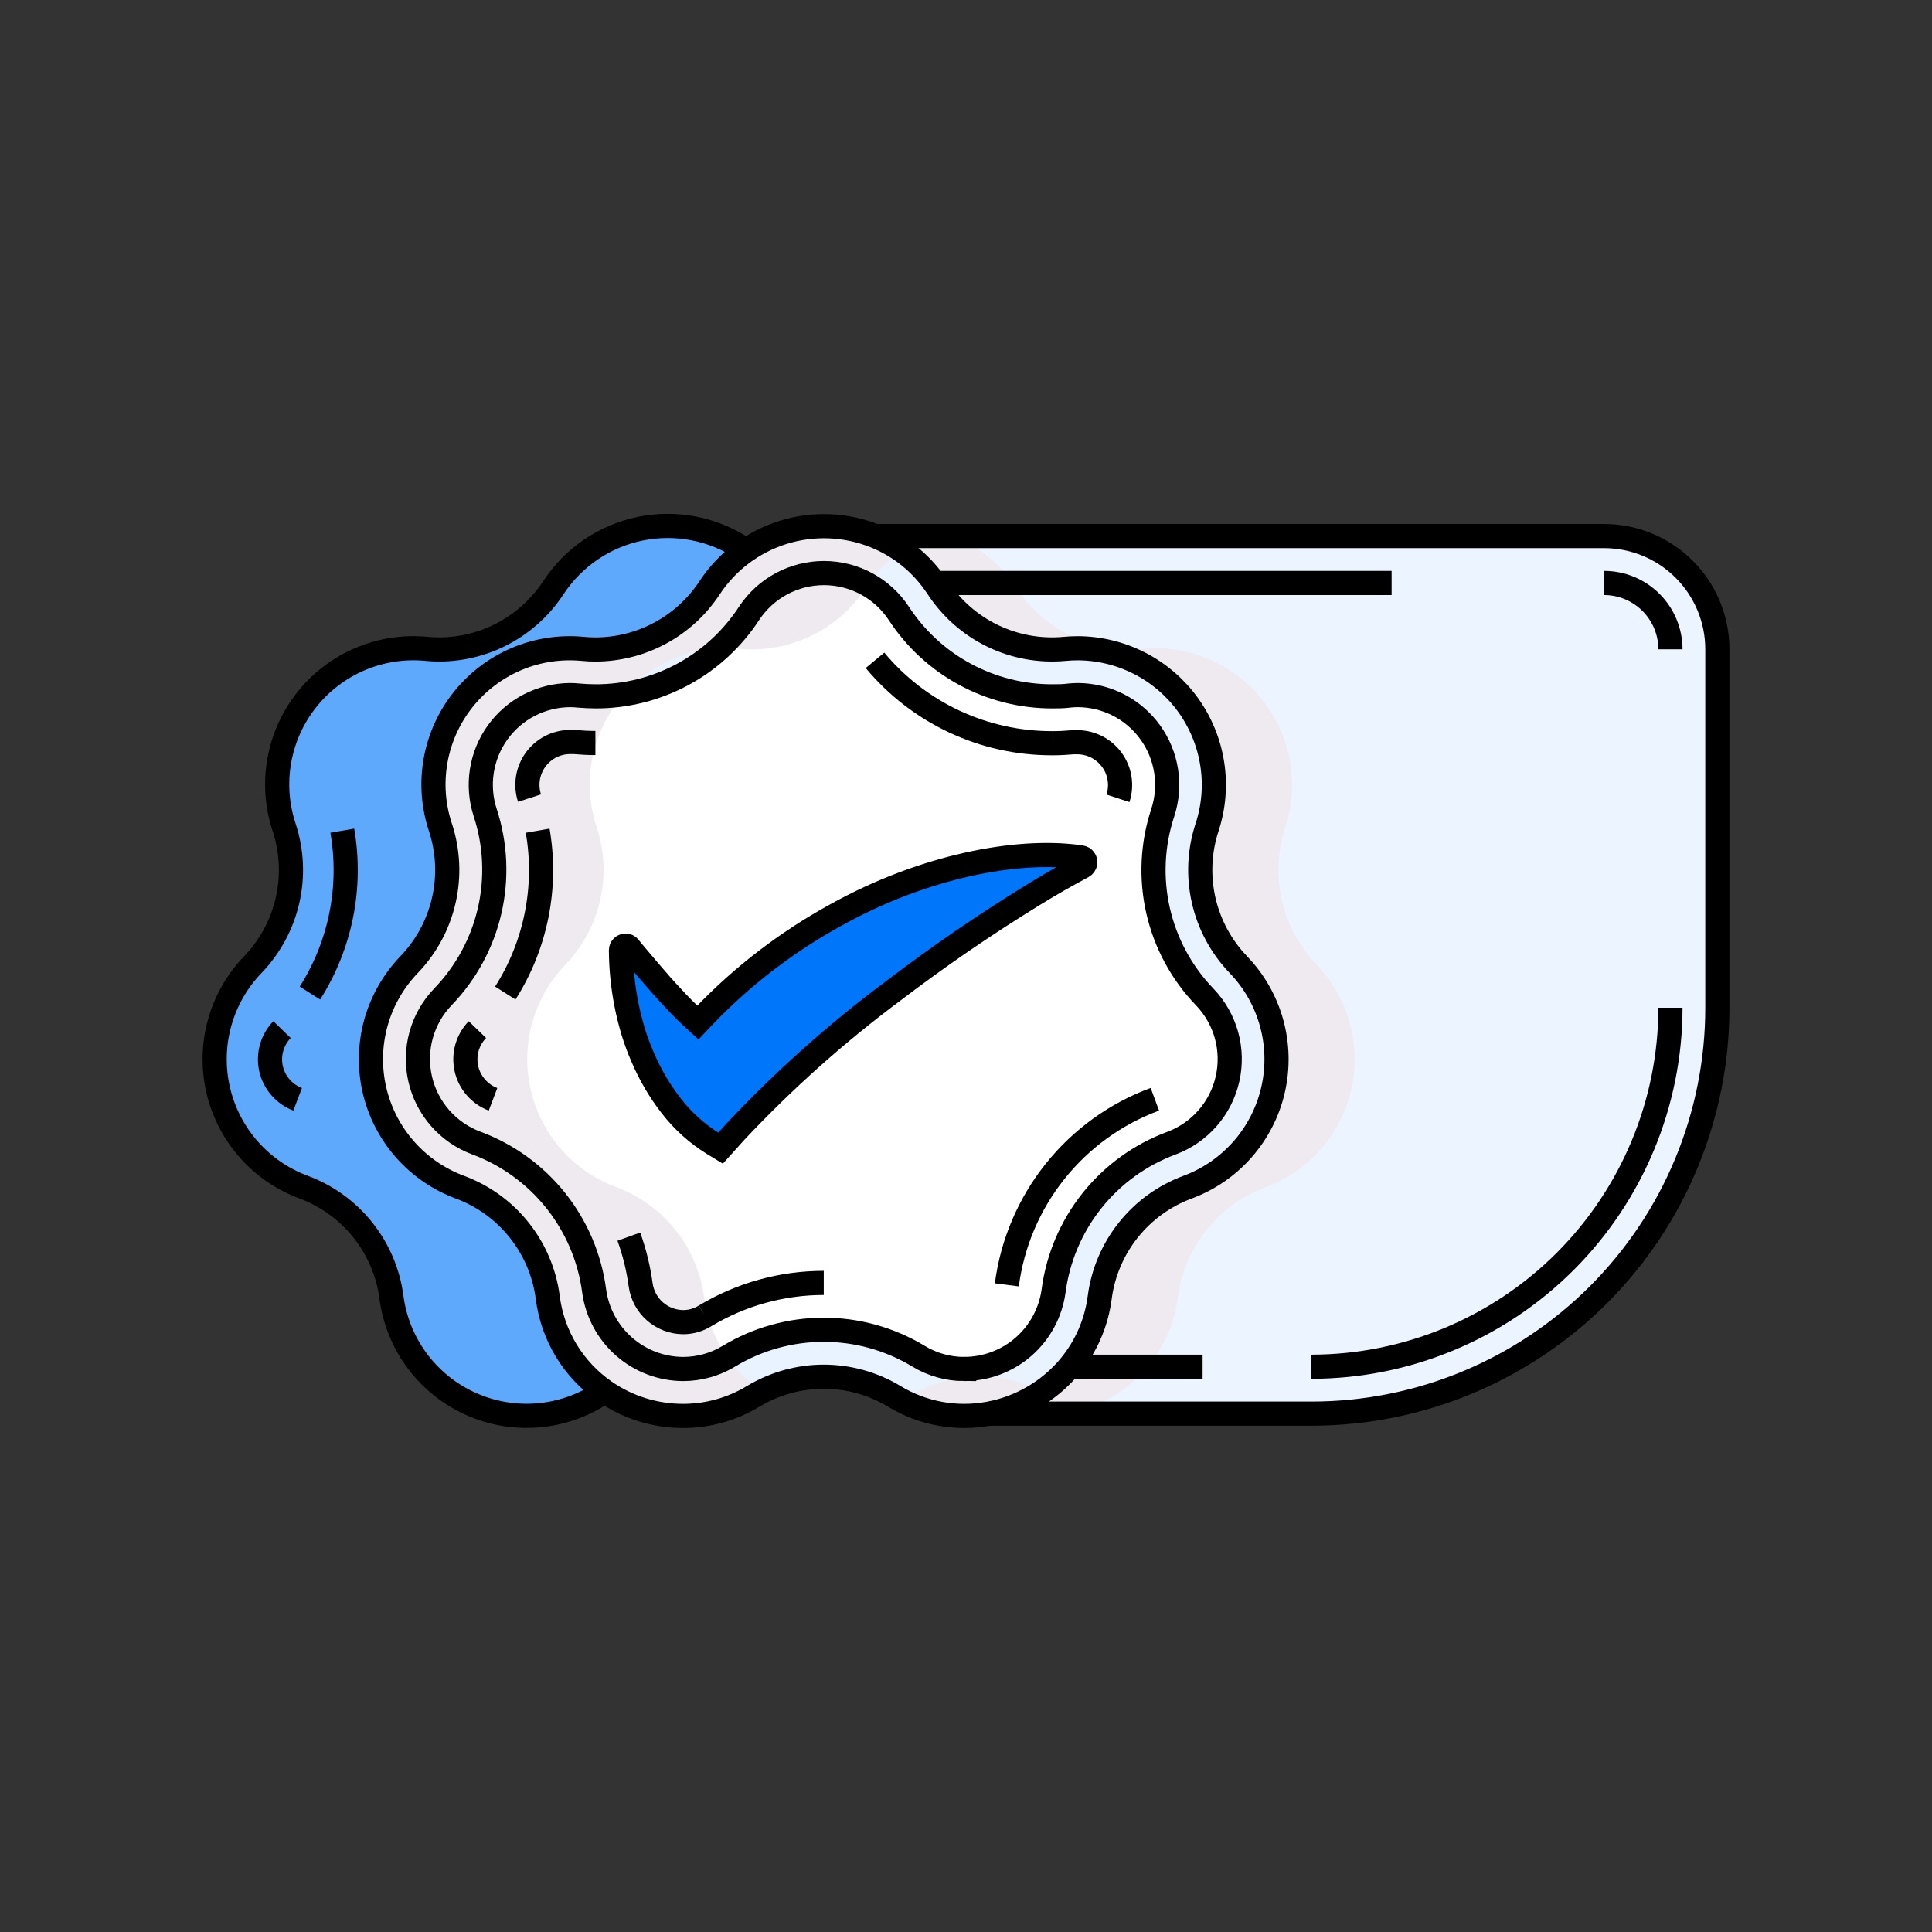 <svg xmlns="http://www.w3.org/2000/svg" width="80" height="80" fill="none" viewBox="0 0 80 80">
    <rect x="0" y="0" width="80" height="80" fill="#333333" stroke="none"/>
    <path fill="#5EA9FC" d="M30.77 22.735l.065.084c-.579.41-1.075.927-1.463 1.52-.515.784-1.217 1.428-2.042 1.873-.825.446-1.748.68-2.685.68-.175 0-.35 0-.525-.025-.934-.09-1.877.055-2.742.421-.864.367-1.624.943-2.21 1.678-.584.734-.977 1.603-1.141 2.528-.165.925-.096 1.876.2 2.767.321.975.37 2.018.142 3.019-.228 1-.724 1.92-1.436 2.66-.65.675-1.124 1.502-1.375 2.406-.252.904-.274 1.857-.066 2.772.21.915.642 1.763 1.261 2.469.62.705 1.404 1.245 2.284 1.571.964.357 1.813.969 2.455 1.772.642.803 1.053 1.766 1.188 2.785.1.783.365 1.537.777 2.21.412.674.962 1.253 1.615 1.699-.117.058-.233.122-.347.19-.803.486-1.714.764-2.651.809-.938.044-1.872-.145-2.717-.552-.846-.407-1.576-1.019-2.126-1.78-.55-.76-.901-1.646-1.022-2.576-.135-1.018-.544-1.98-1.184-2.783-.64-.803-1.488-1.416-2.45-1.774-.88-.326-1.665-.866-2.284-1.571-.618-.706-1.052-1.554-1.26-2.47-.21-.914-.187-1.867.065-2.77.251-.905.724-1.732 1.376-2.407.71-.74 1.207-1.66 1.435-2.66.228-1 .18-2.044-.141-3.02-.296-.89-.366-1.841-.201-2.766.164-.925.557-1.794 1.142-2.528.585-.735 1.345-1.311 2.21-1.678.864-.366 1.807-.511 2.741-.421.175.016.35.026.524.026.938-.001 1.861-.235 2.686-.68.825-.446 1.527-1.09 2.042-1.873.409-.625.937-1.163 1.555-1.583.617-.42 1.312-.713 2.043-.864.732-.15 1.486-.154 2.219-.012.733.142 1.43.428 2.053.84l-.01.014z"/>
    <path fill="#E8F3FF" d="M44.283 56.595c-.854 1.016-2.035 1.703-3.34 1.942-1.351.251-2.748-.006-3.922-.722-.879-.528-1.886-.808-2.912-.808s-2.033.28-2.912.808c-.878.534-1.885.816-2.912.816-1.156.001-2.285-.35-3.236-1.007-.648-.448-1.194-1.027-1.602-1.7-.409-.675-.67-1.427-.767-2.209-.134-1.018-.544-1.98-1.184-2.782-.64-.803-1.487-1.416-2.45-1.774-.88-.326-1.664-.866-2.283-1.572-.619-.705-1.052-1.554-1.261-2.468-.209-.915-.186-1.868.065-2.772.252-.904.725-1.731 1.376-2.407.711-.74 1.207-1.659 1.435-2.66.229-1 .18-2.044-.14-3.019-.297-.89-.366-1.842-.202-2.766.165-.925.557-1.794 1.142-2.528.586-.735 1.345-1.311 2.21-1.678s1.807-.511 2.742-.421c.175.016.35.026.524.026.938-.002 1.86-.235 2.686-.681.825-.446 1.526-1.089 2.042-1.873.719-1.093 1.794-1.904 3.044-2.295 1.25-.39 2.595-.336 3.81.153.99.397 1.845 1.07 2.462 1.942.048.064.093.133.139.2.563.859 1.348 1.547 2.273 1.993.925.445 1.953.63 2.975.535.181-.017.363-.026.54-.026.893.003 1.772.217 2.566.625.794.407 1.48.997 2.002 1.72.522.724.866 1.561 1.003 2.443.137.882.063 1.784-.215 2.631-.32.975-.368 2.019-.14 3.02.228 1 .724 1.92 1.434 2.66.652.675 1.124 1.502 1.376 2.406.252.904.274 1.857.065 2.772-.208.914-.642 1.763-1.26 2.468-.62.706-1.404 1.246-2.284 1.572-.962.358-1.81.97-2.45 1.774-.64.802-1.05 1.764-1.184 2.782-.135 1.06-.57 2.06-1.255 2.88zm6.549-11.91c.143-.6.132-1.227-.033-1.821-.165-.594-.477-1.137-.909-1.578-.958-.992-1.626-2.228-1.933-3.574-.307-1.345-.24-2.749.193-4.059.181-.556.23-1.147.14-1.726-.09-.578-.316-1.127-.658-1.601-.342-.475-.791-.862-1.312-1.13-.52-.268-1.096-.41-1.681-.413-.12 0-.24.007-.36.02-.236.02-.472.032-.705.032-1.26.002-2.5-.31-3.61-.91-1.108-.599-2.05-1.465-2.739-2.52-.338-.515-.799-.937-1.34-1.23-.542-.292-1.149-.445-1.764-.445-.616 0-1.223.153-1.765.445-.541.293-1.002.715-1.34 1.23-.69 1.055-1.63 1.922-2.74 2.52-1.108.6-2.349.912-3.609.91-.233 0-.47 0-.702-.032-.12-.013-.241-.02-.363-.02-.585.003-1.161.145-1.681.413s-.97.655-1.312 1.13c-.343.474-.568 1.023-.658 1.601-.09.579-.041 1.17.14 1.726.432 1.31.498 2.714.19 4.06-.307 1.345-.976 2.58-1.934 3.573-.425.445-.734.988-.899 1.58-.164.594-.178 1.218-.04 1.819.136.6.42 1.156.825 1.619.406.463.92.818 1.496 1.033 1.294.48 2.432 1.305 3.292 2.383.86 1.08 1.41 2.372 1.591 3.74.12.894.56 1.714 1.238 2.309.678.595 1.549.924 2.45.927.672-.001 1.33-.187 1.903-.538 1.182-.71 2.535-1.087 3.914-1.087 1.38 0 2.733.376 3.914 1.087.573.351 1.231.537 1.903.538.902-.003 1.773-.332 2.452-.927.678-.595 1.119-1.415 1.24-2.31.18-1.367.728-2.66 1.588-3.739.86-1.079 1.998-1.902 3.291-2.383.581-.209 1.1-.562 1.506-1.026.407-.464.69-1.024.821-1.627z"/>
    <path fill="#fff" d="M49.878 41.285c.425.444.734.988.899 1.58.164.594.178 1.218.04 1.818-.136.6-.42 1.157-.825 1.62-.406.463-.92.818-1.496 1.033-1.294.48-2.431 1.304-3.291 2.383-.86 1.079-1.41 2.372-1.589 3.74-.12.894-.561 1.714-1.24 2.309-.679.594-1.55.923-2.452.926-.671 0-1.33-.186-1.902-.537-1.182-.711-2.535-1.087-3.914-1.087-1.38 0-2.732.376-3.914 1.087-.573.35-1.231.537-1.903.537-.902-.003-1.772-.332-2.45-.927-.678-.594-1.118-1.415-1.239-2.309-.18-1.367-.73-2.66-1.59-3.739-.86-1.078-1.999-1.902-3.292-2.383-.577-.215-1.09-.57-1.496-1.033-.405-.463-.69-1.02-.826-1.62-.137-.6-.123-1.224.041-1.817s.473-1.137.899-1.58c.96-.993 1.63-2.228 1.94-3.573.309-1.346.244-2.75-.186-4.061-.182-.556-.23-1.147-.14-1.725.09-.578.314-1.127.656-1.601.342-.475.791-.862 1.31-1.13.52-.269 1.097-.41 1.681-.414.122 0 .242.006.363.02.233.019.469.032.702.032 1.26.002 2.5-.31 3.61-.91 1.108-.598 2.05-1.465 2.739-2.52.338-.515.799-.938 1.34-1.23.542-.292 1.149-.445 1.764-.445.616 0 1.223.153 1.764.445.542.293 1.003.715 1.341 1.23.69 1.055 1.63 1.921 2.74 2.52 1.108.599 2.349.912 3.609.91.233 0 .47 0 .705-.033.12-.012.24-.019.36-.019.585.003 1.161.144 1.681.412s.97.656 1.312 1.13c.343.475.568 1.024.658 1.602.09.578.041 1.17-.14 1.726-.435 1.31-.503 2.712-.198 4.058.305 1.345.972 2.581 1.929 3.575zm-4.951-5.552c.007-.053-.006-.106-.038-.148-.031-.043-.078-.071-.13-.079l-.123-.02c-2.59-.346-6.414.392-10.006 2.385-2.05 1.12-3.915 2.55-5.527 4.24l-.22.232c-.396-.357-.774-.735-1.132-1.132-.395-.414-1.556-1.809-1.618-1.864l-.1-.11c-.018-.02-.039-.035-.063-.046-.024-.01-.05-.016-.076-.016-.026 0-.05.005-.074.014-.024.01-.045.023-.064.041-.018.018-.032.04-.042.063-.01.023-.015.048-.014.073.004.761.081 1.52.23 2.266.074.375.168.744.277 1.11.113.366.247.726.402 1.077.304.712.7 1.382 1.174 1.993.486.627 1.08 1.16 1.754 1.576l.288.175.236-.262s.288-.324.389-.43c2-2.131 4.185-4.08 6.53-5.825 1.864-1.426 3.8-2.757 5.798-3.987.744-.456 1.346-.796 2.032-1.165.032-.015.059-.038.079-.066.02-.028.033-.06.038-.095z"/>
    <path fill="#EBF4FF" d="M44.283 56.594c.684-.82 1.12-1.82 1.255-2.88.135-1.018.544-1.98 1.184-2.782.64-.803 1.488-1.416 2.45-1.774.88-.326 1.665-.866 2.284-1.572.618-.705 1.052-1.554 1.26-2.468.21-.915.187-1.868-.065-2.772-.252-.904-.724-1.731-1.376-2.407-.71-.74-1.206-1.66-1.434-2.66-.228-1-.18-2.044.14-3.019.278-.847.352-1.75.215-2.631-.137-.882-.48-1.719-1.003-2.442-.522-.724-1.208-1.314-2.002-1.722-.794-.407-1.673-.621-2.565-.624-.178 0-.36 0-.54.026-1.023.095-2.051-.09-2.976-.535-.924-.446-1.71-1.134-2.273-1.993-.046-.068-.09-.136-.14-.2-.616-.871-1.471-1.545-2.462-1.942h30.187c1.244 0 2.437.494 3.316 1.374.88.879 1.373 2.071 1.373 3.315v14.843c0 2.207-.435 4.392-1.28 6.431-.844 2.04-2.082 3.892-3.642 5.453-1.561 1.56-3.414 2.799-5.453 3.643-2.04.845-4.225 1.28-6.432 1.28h-13.36c1.304-.24 2.485-.926 3.339-1.942z"/>
    <path fill="#0076FB" stroke="#000" stroke-miterlimit="10" d="M26.146 39.347c.048.055 1.21 1.45 1.618 1.864.358.397.736.775 1.132 1.132l.22-.233c1.612-1.69 3.477-3.12 5.527-4.239 3.592-1.993 7.443-2.73 10.005-2.384l.123.019c.053.008.1.036.131.079.032.042.045.095.038.148-.006.03-.018.059-.036.084-.018.025-.041.046-.068.061-.686.369-1.294.709-2.032 1.165-2.003 1.229-3.943 2.558-5.812 3.983-2.344 1.745-4.53 3.694-6.53 5.825-.1.107-.388.43-.388.43l-.236.262-.288-.175c-.675-.415-1.269-.949-1.754-1.575-.475-.612-.87-1.282-1.174-1.994-.155-.35-.289-.71-.402-1.077-.11-.366-.203-.735-.278-1.11-.148-.746-.225-1.505-.23-2.265 0-.025.005-.05.015-.074.01-.023.024-.045.042-.062.018-.018.04-.032.063-.041.024-.01.05-.014.074-.014.027 0 .053.005.077.015.024.011.045.027.063.047l.1.129z"/>
    <g style="mix-blend-mode:multiply">
        <path fill="#EFEAEF" d="M29.152 53.714c-.135-1.018-.544-1.98-1.184-2.783-.64-.803-1.487-1.416-2.45-1.773-.88-.327-1.665-.867-2.283-1.572-.62-.706-1.053-1.554-1.261-2.47-.209-.914-.187-1.867.065-2.77.252-.905.724-1.732 1.376-2.407.71-.74 1.207-1.66 1.435-2.66.228-1 .18-2.044-.14-3.02-.297-.89-.366-1.841-.202-2.766.164-.925.557-1.794 1.142-2.528.585-.735 1.345-1.311 2.21-1.678.864-.366 1.807-.511 2.742-.421.174.016.349.026.524.026.937-.001 1.86-.235 2.685-.68.825-.446 1.527-1.09 2.042-1.873.388-.594.884-1.11 1.463-1.521l.029-.02c-.345-.243-.718-.445-1.11-.601-1.213-.495-2.56-.552-3.812-.16-1.25.39-2.326 1.204-3.041 2.302-.516.783-1.217 1.427-2.042 1.872-.825.446-1.748.68-2.686.68-.175 0-.35 0-.524-.025-.935-.09-1.877.055-2.742.421-.865.367-1.624.944-2.21 1.678-.585.734-.977 1.603-1.142 2.528-.164.925-.095 1.876.201 2.767.32.975.37 2.018.141 3.019-.228 1-.724 1.92-1.435 2.66-.651.675-1.124 1.502-1.376 2.406-.251.904-.274 1.857-.065 2.772.209.915.642 1.763 1.26 2.469.62.705 1.404 1.245 2.284 1.572.963.357 1.81.97 2.45 1.773.64.803 1.05 1.765 1.184 2.783.1.783.365 1.537.777 2.21.412.674.962 1.253 1.614 1.699.951.657 2.08 1.008 3.236 1.006 1.027 0 2.035-.282 2.913-.816.113-.068.23-.132.346-.19-.657-.444-1.211-1.021-1.627-1.695-.417-.674-.685-1.429-.787-2.214zM40.578 57.004c-1.026.001-2.033.28-2.913.809-.106.065-.213.123-.323.178 1.104.58 2.372.772 3.598.543.79-.146 1.541-.457 2.204-.912-.795-.406-1.674-.618-2.566-.618z"/>
    </g>
    <path fill="#EFEAEF" d="M47.519 56.594c.684-.82 1.12-1.82 1.255-2.88.135-1.018.544-1.98 1.184-2.782.64-.803 1.487-1.416 2.45-1.774.88-.326 1.665-.866 2.283-1.572.62-.705 1.053-1.554 1.261-2.468.209-.915.187-1.868-.065-2.772-.252-.904-.724-1.731-1.376-2.407-.71-.74-1.206-1.66-1.434-2.66-.228-1-.18-2.044.14-3.019.278-.847.352-1.75.215-2.631-.137-.882-.48-1.719-1.003-2.442-.522-.724-1.208-1.314-2.002-1.722-.794-.407-1.673-.621-2.565-.624-.178 0-.36 0-.54.026-1.023.095-2.051-.09-2.976-.535-.925-.446-1.71-1.134-2.273-1.993-.046-.068-.09-.136-.14-.2-.616-.871-1.471-1.545-2.462-1.942h-3.236c.991.397 1.846 1.07 2.463 1.942.048.064.093.132.139.2.563.859 1.349 1.547 2.273 1.993.925.445 1.953.63 2.975.535.182-.017.363-.026.54-.026.893.003 1.772.217 2.566.624.794.408 1.48.998 2.002 1.722.523.723.866 1.56 1.003 2.442.137.882.063 1.784-.215 2.631-.32.975-.368 2.019-.14 3.02.228 1 .724 1.92 1.434 2.66.652.675 1.125 1.502 1.376 2.406.252.904.274 1.857.065 2.772-.208.914-.642 1.763-1.26 2.468-.62.706-1.404 1.246-2.284 1.572-.962.358-1.81.97-2.45 1.774-.64.802-1.05 1.764-1.184 2.782-.135 1.06-.57 2.06-1.255 2.88-.854 1.016-2.035 1.703-3.34 1.942h3.236c1.305-.24 2.486-.926 3.34-1.942z"/>
    <path stroke="#000" stroke-miterlimit="10" d="M25.068 57.623c-.116.059-.233.123-.346.191-.803.485-1.714.763-2.65.807-.938.044-1.871-.146-2.716-.553-.845-.407-1.576-1.018-2.125-1.778-.55-.76-.9-1.645-1.022-2.575-.135-1.018-.544-1.98-1.184-2.783-.64-.803-1.488-1.416-2.45-1.774-.88-.326-1.665-.866-2.284-1.571-.618-.706-1.052-1.554-1.26-2.47-.21-.914-.187-1.867.065-2.77.251-.905.724-1.732 1.376-2.407.71-.74 1.207-1.66 1.435-2.66.228-1 .18-2.044-.141-3.02-.296-.89-.366-1.841-.201-2.766.164-.925.557-1.794 1.142-2.528.585-.735 1.345-1.311 2.21-1.678.864-.366 1.807-.511 2.741-.421.175.016.35.026.524.026.938-.001 1.861-.235 2.686-.68.825-.446 1.527-1.09 2.042-1.873.409-.625.937-1.163 1.555-1.583.617-.42 1.312-.713 2.043-.864.732-.15 1.486-.154 2.219-.012.733.142 1.43.428 2.053.84M12.834 41.12c1.268-1.996 1.745-4.393 1.34-6.723"/>
    <path stroke="#000" stroke-miterlimit="10" d="M12.325 45.52c-.274-.104-.518-.275-.71-.496-.193-.221-.327-.487-.392-.773-.064-.287-.056-.584.024-.867.08-.282.227-.54.431-.751M54.304 56.594c3.94-.005 7.719-1.573 10.506-4.36 2.786-2.786 4.354-6.565 4.36-10.506M44.28 56.594h5.517M57.624 24.139H38.688M69.17 26.886c-.001-.728-.29-1.427-.806-1.942-.515-.515-1.213-.804-1.942-.805"/>
    <path stroke="#000" stroke-miterlimit="10" d="M40.943 58.536h13.361c2.207 0 4.393-.435 6.432-1.28 2.039-.844 3.892-2.082 5.453-3.643 1.56-1.56 2.798-3.413 3.643-5.453.844-2.039 1.28-4.224 1.28-6.431V26.886c0-1.244-.495-2.436-1.374-3.315-.88-.88-2.072-1.374-3.316-1.374H36.235"/>
    <path stroke="#000" stroke-miterlimit="10" d="M38.698 24.14c.048.064.093.133.139.2.563.859 1.348 1.547 2.273 1.993.925.445 1.953.63 2.975.535.181-.017.363-.026.54-.026.893.003 1.772.217 2.566.625.794.407 1.48.997 2.002 1.72.522.724.866 1.561 1.003 2.443.137.882.063 1.784-.215 2.631-.32.975-.368 2.019-.14 3.02.228 1 .724 1.92 1.434 2.66.652.675 1.124 1.502 1.376 2.406.252.904.274 1.857.065 2.772-.208.914-.642 1.763-1.26 2.468-.62.706-1.404 1.246-2.284 1.572-.962.358-1.81.97-2.45 1.774-.64.802-1.05 1.764-1.184 2.782-.135 1.06-.57 2.06-1.255 2.88-.854 1.016-2.035 1.703-3.34 1.942-1.351.251-2.748-.006-3.922-.722-.879-.528-1.886-.808-2.912-.808s-2.033.28-2.912.808c-.878.534-1.885.816-2.912.816-1.156.001-2.285-.35-3.236-1.007-.648-.448-1.194-1.027-1.602-1.7-.409-.675-.67-1.427-.767-2.209-.134-1.018-.544-1.98-1.184-2.782-.64-.803-1.487-1.416-2.45-1.774-.88-.326-1.664-.866-2.283-1.572-.619-.705-1.052-1.554-1.261-2.468-.209-.915-.186-1.868.065-2.772.252-.904.725-1.731 1.376-2.407.711-.74 1.207-1.659 1.435-2.66.229-1 .18-2.044-.14-3.019-.297-.89-.366-1.842-.202-2.766.165-.925.557-1.794 1.142-2.528.586-.735 1.345-1.311 2.21-1.678s1.807-.511 2.742-.421c.175.016.35.026.524.026.938-.002 1.86-.235 2.686-.681.825-.446 1.526-1.089 2.042-1.873.719-1.093 1.794-1.904 3.044-2.295 1.25-.39 2.595-.336 3.81.153.99.397 1.845 1.07 2.462 1.942v0z"/>
    <path stroke="#000" stroke-miterlimit="10" d="M39.924 56.688c-.671 0-1.33-.187-1.902-.537-1.182-.712-2.535-1.088-3.914-1.088-1.38 0-2.732.376-3.914 1.088-.573.35-1.231.536-1.903.537-.902-.003-1.772-.332-2.45-.927-.678-.595-1.118-1.415-1.239-2.309-.18-1.368-.73-2.66-1.59-3.74-.86-1.078-1.999-1.902-3.292-2.382-.577-.215-1.09-.57-1.496-1.034-.405-.463-.69-1.02-.826-1.62-.137-.6-.123-1.224.041-1.817s.473-1.136.899-1.58c.959-.992 1.628-2.226 1.938-3.57.308-1.344.245-2.747-.184-4.057-.182-.556-.23-1.147-.14-1.725.09-.578.314-1.127.656-1.601.342-.475.791-.862 1.31-1.13.52-.269 1.097-.41 1.681-.414.122 0 .242.006.363.02.233.019.469.032.702.032 1.26.002 2.5-.31 3.61-.91 1.108-.598 2.05-1.465 2.739-2.52.338-.515.799-.938 1.34-1.23.542-.292 1.149-.445 1.764-.445.616 0 1.223.153 1.764.445.542.293 1.003.715 1.341 1.23.69 1.055 1.63 1.921 2.74 2.52 1.108.599 2.349.912 3.609.91.233 0 .47 0 .705-.033.12-.012.24-.019.36-.019.585.003 1.161.144 1.681.412s.97.656 1.312 1.13c.343.475.568 1.024.658 1.602.09.578.041 1.17-.14 1.726-.433 1.31-.5 2.714-.193 4.06.307 1.344.975 2.58 1.933 3.573.426.444.735.988.9 1.58.163.594.178 1.218.04 1.818-.136.6-.42 1.157-.826 1.62-.405.463-.919.818-1.495 1.033-1.294.48-2.432 1.304-3.292 2.383-.86 1.079-1.409 2.372-1.588 3.74-.123.894-.565 1.714-1.246 2.308-.68.593-1.553.92-2.456.92z"/>
    <path stroke="#000" stroke-miterlimit="10" d="M36.232 27.342c.894 1.076 2.015 1.941 3.282 2.535 1.266.593 2.648.9 4.047.898M21.926 33.048c-.086-.265-.109-.546-.067-.82.043-.275.15-.536.311-.763.162-.226.375-.41.621-.54.247-.128.52-.197.798-.2h.182c.294.025.592.042.883.042M20.923 41.12c1.269-1.996 1.746-4.393 1.34-6.723M20.415 45.52c-.274-.104-.519-.275-.71-.496-.193-.221-.328-.487-.392-.773-.064-.287-.056-.584.023-.867.08-.282.228-.54.432-.751M29.194 54.488c-.27.169-.584.259-.903.259-.43-.002-.845-.16-1.17-.443-.323-.283-.534-.674-.593-1.1-.092-.681-.256-1.35-.489-1.997M34.11 53.123c-1.733 0-3.432.472-4.916 1.366M47.82 45.518c-1.625.601-3.054 1.635-4.135 2.99-1.08 1.354-1.77 2.977-1.994 4.695M43.561 30.776c.295 0 .59-.016.883-.042h.182c.278.003.552.072.799.2.247.129.46.314.622.54.163.226.27.488.312.763.042.275.02.556-.067.82"/>
</svg>
